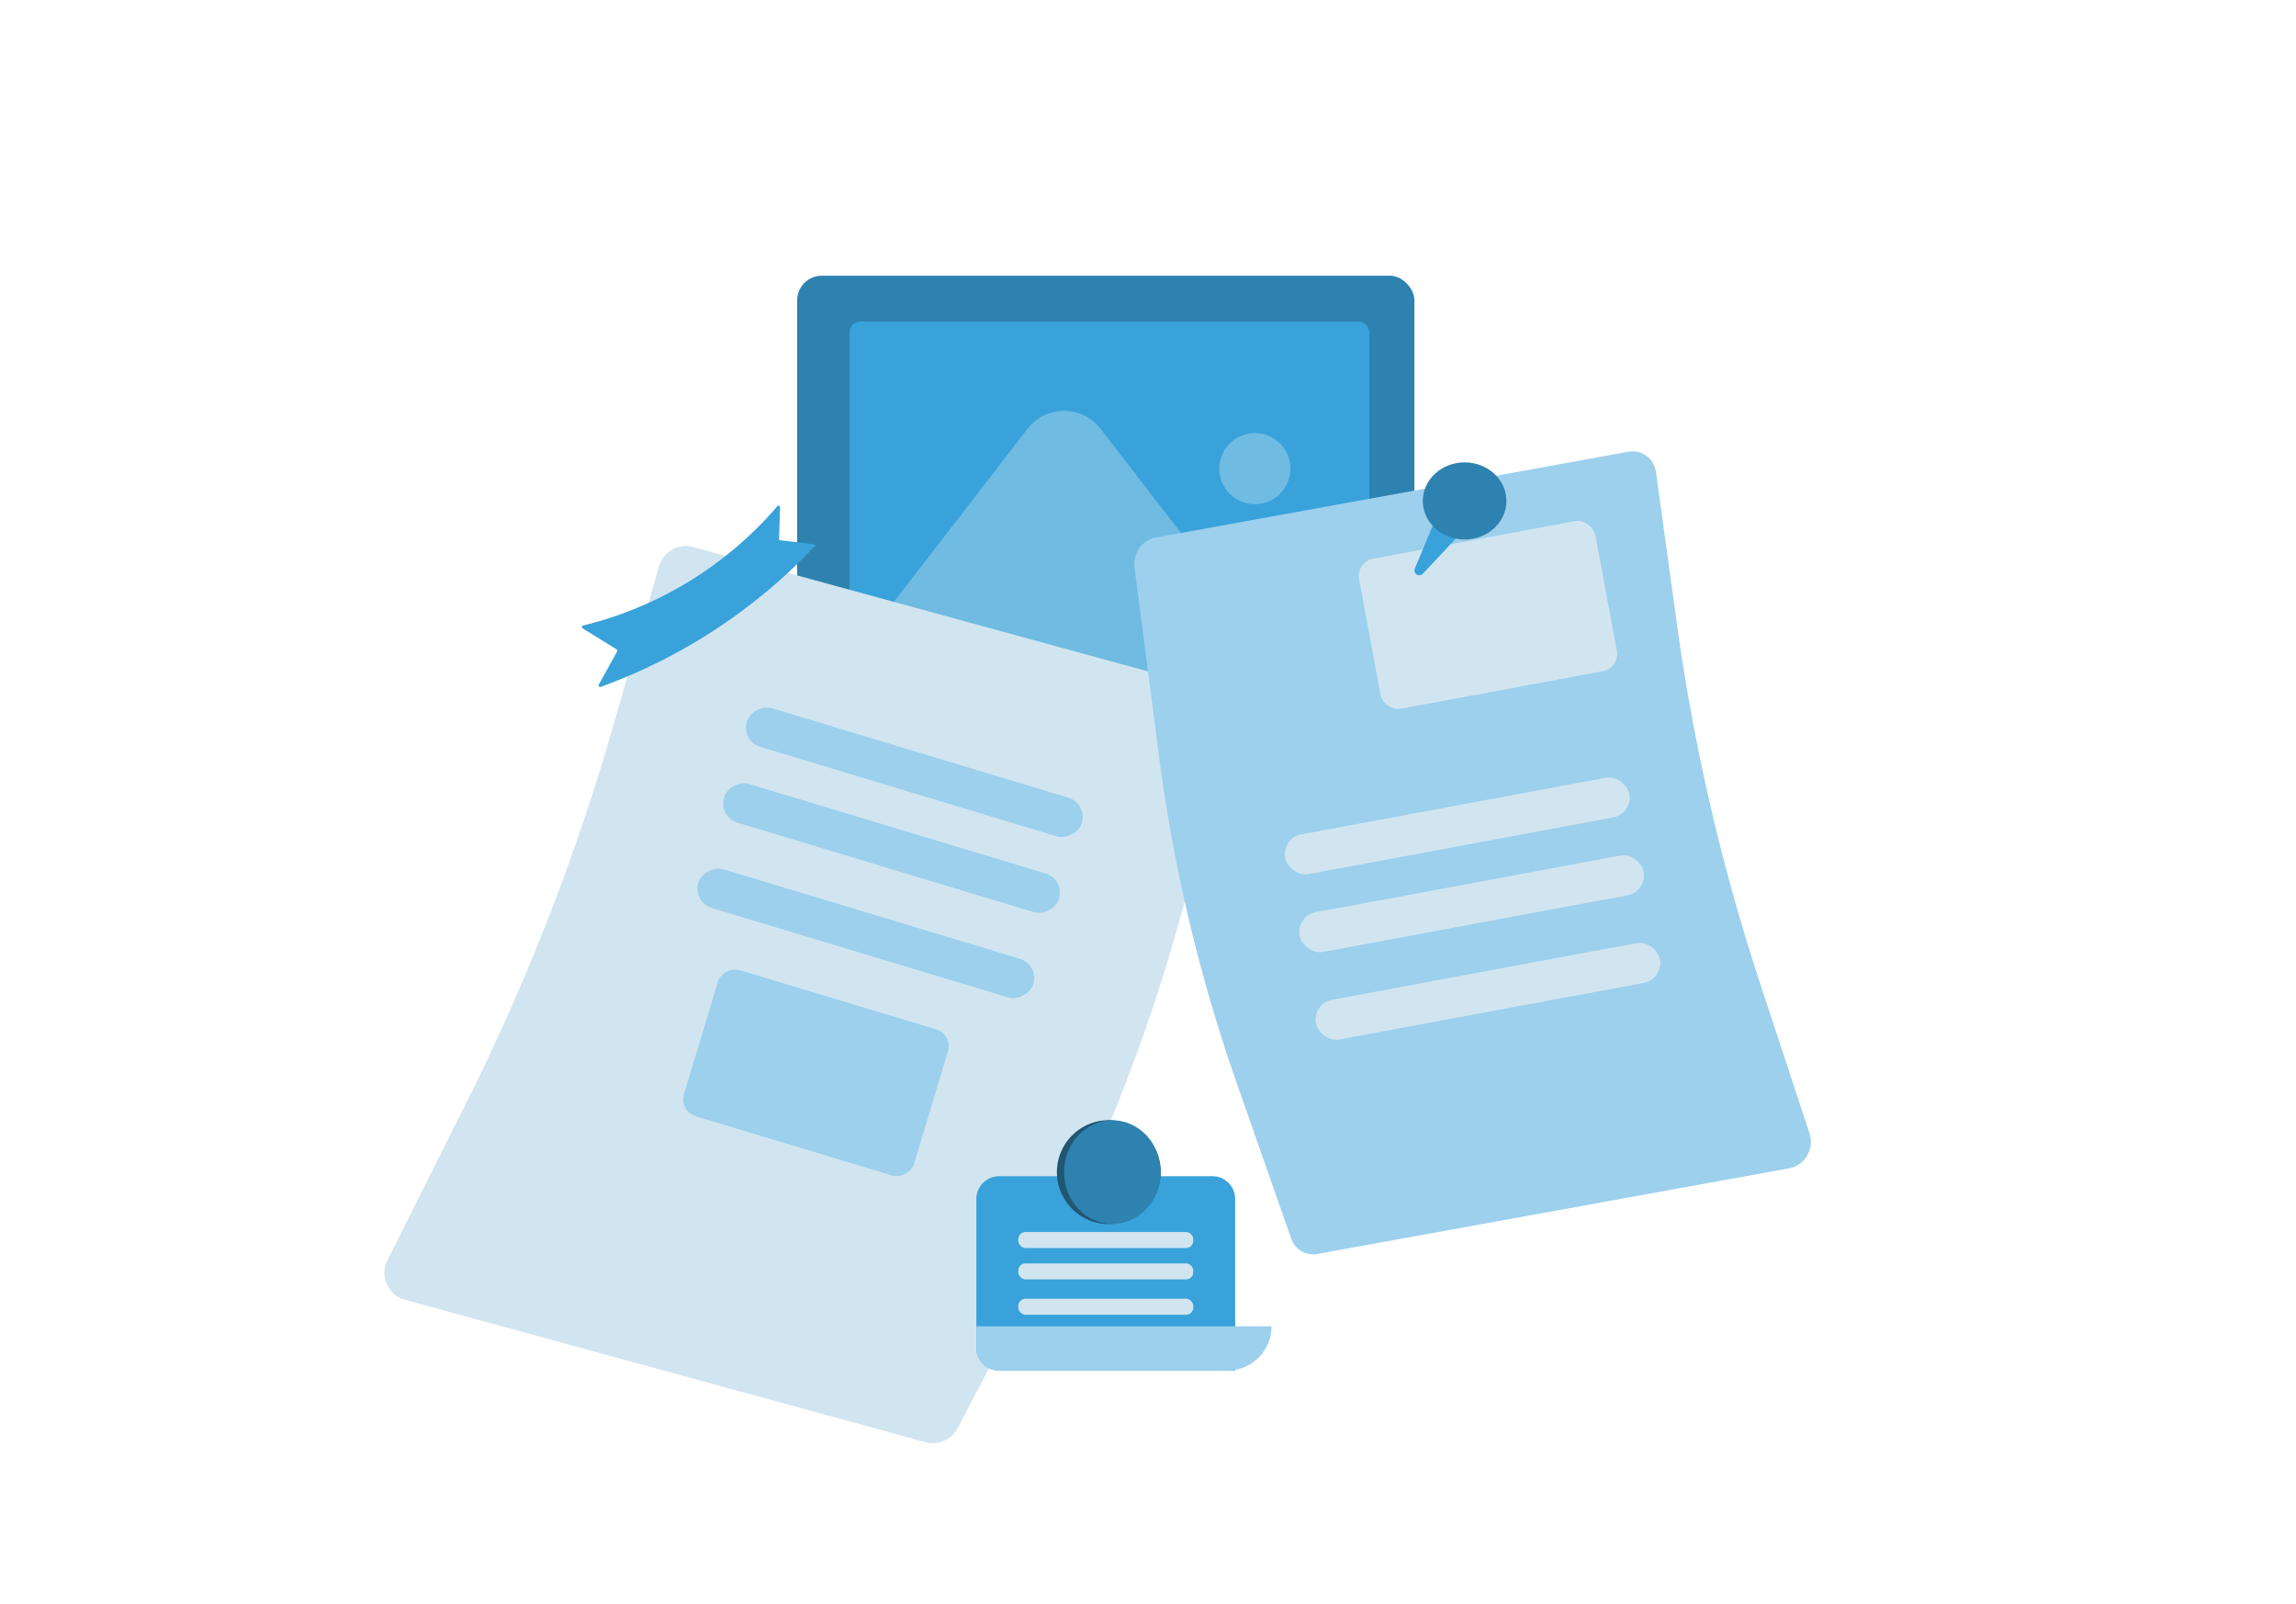 <svg id="Layer_2" data-name="Layer 2" xmlns="http://www.w3.org/2000/svg" viewBox="0 0 2388 1668"><defs><style>.cls-1{fill:#2e82af;}.cls-2{fill:#39a2da;}.cls-3{opacity:0.36;}.cls-4{fill:#d1e5f0;}.cls-5{fill:#9cd0ed;}.cls-6{fill:#215672;}</style></defs><title>Batch 2-1</title><rect class="cls-1" x="829.08" y="286.68" width="642" height="562" rx="25.65"/><rect class="cls-2" x="883.5" y="334.32" width="540.74" height="473.36" rx="11.2"/><g class="cls-3"><path class="cls-4" d="M1068.77,445.7l-224,290C820.46,767.22,842.92,813,882.74,813h447.94c39.82,0,62.28-45.73,37.94-77.24l-224-290A48,48,0,0,0,1068.77,445.7Z"/><circle class="cls-4" cx="1305.13" cy="487.26" r="37"/></g><path class="cls-4" d="M402.84,1310.65l81.52-162.71A2289.24,2289.24,0,0,0,638,754.06L685.5,588.6a28.89,28.89,0,0,1,35.38-19.89l542.55,148.38a28.87,28.87,0,0,1,20.2,35.59l-57.27,205.81a1818.2,1818.2,0,0,1-141.65,357.39L995.9,1485.13a28.88,28.88,0,0,1-33.19,14.44L421,1351.44A28.89,28.89,0,0,1,402.84,1310.65Z"/><path class="cls-5" d="M1882.1,1178.72l-51.56-156.52a2125.62,2125.62,0,0,1-86.68-375.13L1722.35,491c-2-14.34-14.67-23.84-28.5-21.33l-491.91,89.27c-14,2.54-23.84,16.42-22,31l25.19,194a1686.85,1686.85,0,0,0,80.59,340.57l57.15,163.17a24.13,24.13,0,0,0,27.25,16.13l491.11-89.13C1877.22,1211.72,1887.27,1194.4,1882.1,1178.72Z"/><path class="cls-2" d="M1015.46,1401.33V1246.66a23.66,23.66,0,0,1,23.67-23.66H1261a23.66,23.66,0,0,1,23.67,23.66V1425H1039.13A23.67,23.67,0,0,1,1015.46,1401.33Z"/><path class="cls-2" d="M606.5,650.4a387.18,387.18,0,0,0,202-124.07,1.61,1.61,0,0,1,2.84,1.09l-1.12,32.73a1.61,1.61,0,0,0,1.43,1.66c7.3.78,39,4.24,36.83,5a576.17,576.17,0,0,1-223.74,147.4,1.62,1.62,0,0,1-1.77-.46h0a1.6,1.6,0,0,1-.2-1.84l19.08-34.59a1.61,1.61,0,0,0-.56-2.15L606,653.34A1.61,1.61,0,0,1,606.5,650.4Z"/><rect class="cls-4" x="1333.63" y="837.68" width="364" height="42" rx="21" transform="translate(-131.43 291.53) rotate(-10.53)"/><rect class="cls-4" x="1348.67" y="918.6" width="364" height="42" rx="21" transform="translate(-145.97 295.65) rotate(-10.53)"/><rect class="cls-4" x="1365.6" y="1009.65" width="364" height="42" rx="21" transform="translate(-162.33 300.28) rotate(-10.53)"/><rect class="cls-4" x="1059.08" y="1281" width="182" height="16.65" rx="7.46"/><rect class="cls-4" x="1059.08" y="1313.63" width="182" height="16.65" rx="7.46"/><rect class="cls-4" x="1059.08" y="1350.34" width="182" height="16.65" rx="7.46"/><path class="cls-5" d="M1015.46,1401.92v-22.87h307a45.94,45.94,0,0,1-45.94,46h-238A23.07,23.07,0,0,1,1015.46,1401.92Z"/><rect class="cls-5" x="929.98" y="620.96" width="42" height="364" rx="21" transform="translate(-92.42 1481.5) rotate(-73.21)"/><rect class="cls-5" x="906.21" y="699.76" width="42" height="364" rx="21" transform="translate(-184.77 1514.78) rotate(-73.21)"/><rect class="cls-5" x="879.46" y="788.42" width="42" height="364" rx="21" transform="translate(-288.67 1552.23) rotate(-73.21)"/><rect class="cls-4" x="1422.6" y="559.98" width="250" height="158.68" rx="18.24" transform="translate(-90.79 293.68) rotate(-10.53)"/><rect class="cls-5" x="769.28" y="990.42" width="158.68" height="250" rx="18.24" transform="translate(-464.37 1605.71) rotate(-73.21)"/><path class="cls-6" d="M1207.19,1218.73A54,54,0,0,1,1157,1272.6c-1.24.09-2.5.13-3.76.13a54,54,0,0,1,0-108c1.26,0,2.52,0,3.76.13A54,54,0,0,1,1207.19,1218.73Z"/><ellipse class="cls-1" cx="1156.95" cy="1218.73" rx="50.24" ry="53.87"/><path class="cls-2" d="M1479.87,596.54l60.76-64.83a5.06,5.06,0,0,0-1.24-7.89l-27.26-15.08a5,5,0,0,0-7.11,2.47l-33.51,79.91A5.06,5.06,0,0,0,1479.87,596.54Z"/><ellipse class="cls-1" cx="1523.3" cy="520.85" rx="43.49" ry="40.09"/></svg>